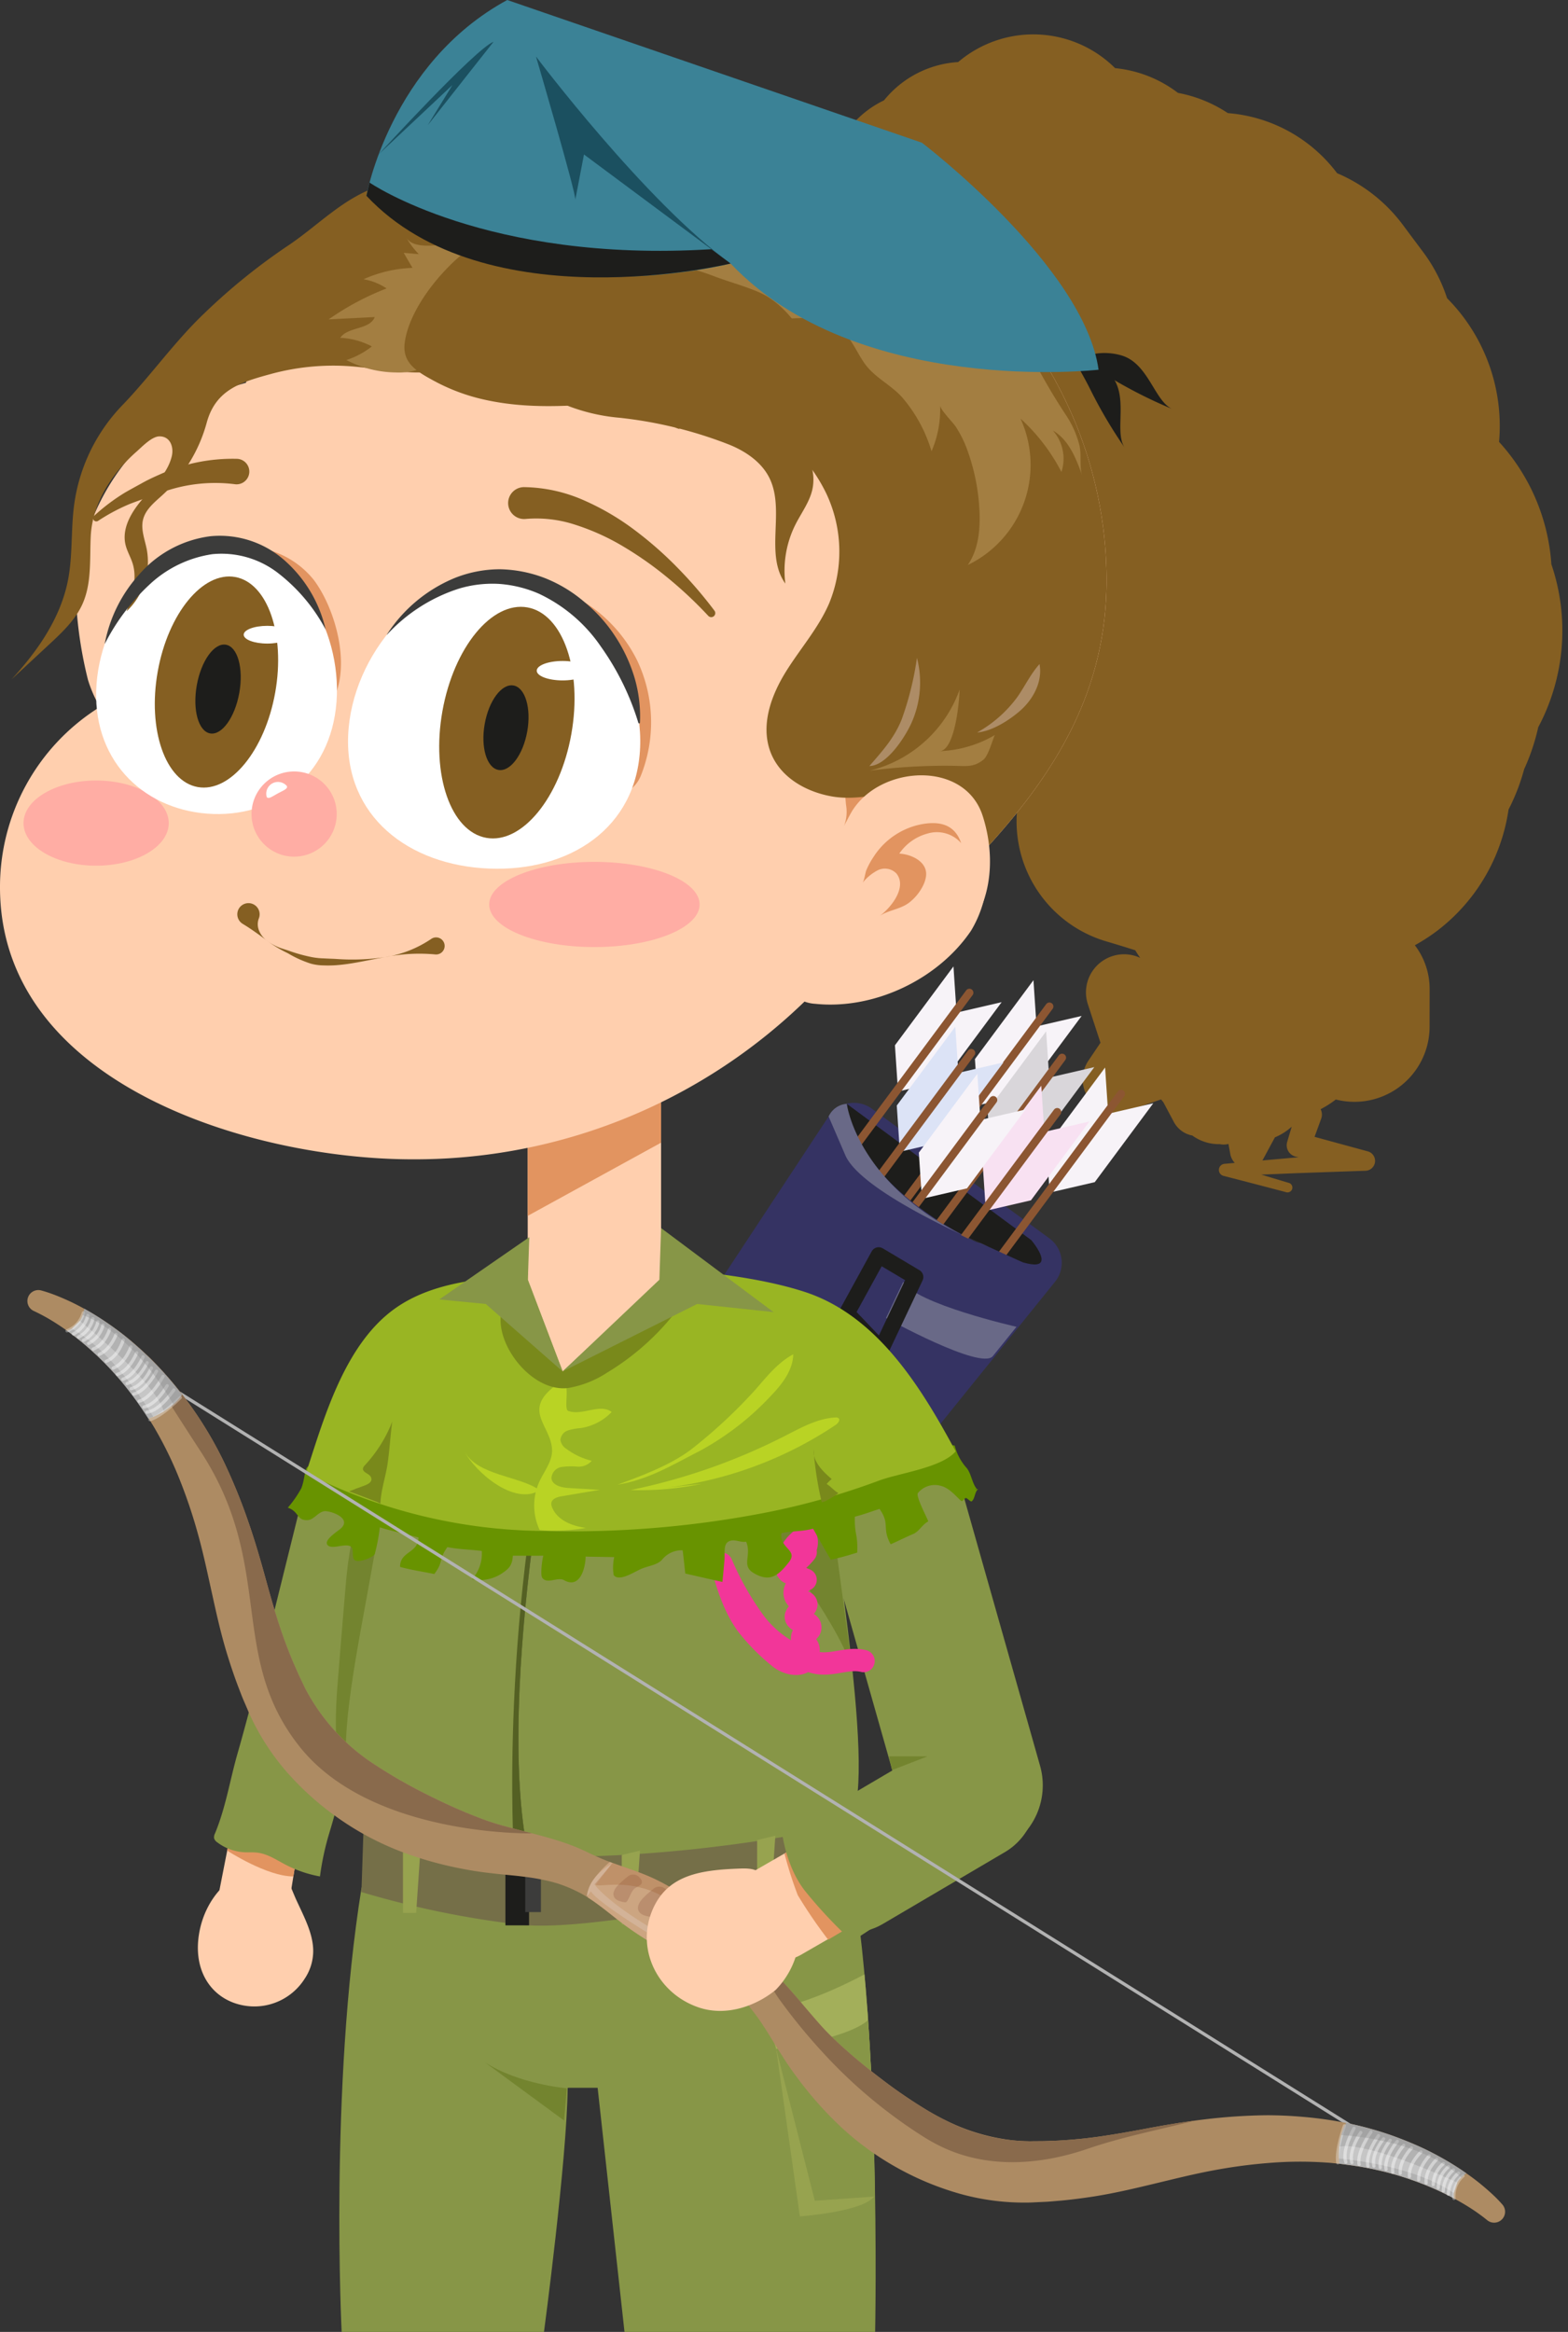 <svg xmlns="http://www.w3.org/2000/svg" xmlns:xlink="http://www.w3.org/1999/xlink" viewBox="0 0 281.033 417.939"><rect x="0" y="0" width="281.033" height="417.939" fill="#333333" stroke="none"/><defs><style>.a{fill:#879647;}.b{fill:#ffcfae;}.c{fill:#855f22;}.d{fill:#353363;}.e{fill:#1d1d1b;}.f{fill:#f7f3f8;}.ad,.ae,.ai,.al,.as,.at,.g,.l,.q,.u{fill:none;}.g{stroke:#8c5632;stroke-width:1.428px;}.ad,.ae,.al,.as,.at,.g,.l,.q,.u{stroke-linecap:round;}.ad,.ai,.as,.g{stroke-miterlimit:10;}.h{fill:#d9d6da;}.i{fill:#f8e1f2;}.j{fill:#dce3f6;}.k{fill:#696987;}.l{stroke:#1d1d1b;stroke-width:2.855px;}.ae,.al,.at,.l,.q,.u{stroke-linejoin:round;}.m{fill:#e29460;}.n{clip-path:url(#a);}.o{fill:#97a34f;}.p{fill:#a3af5a;}.ad,.q{stroke:#879647;}.q{stroke-width:25.698px;}.r{fill:#756f48;}.s{clip-path:url(#b);}.t{fill:#73842f;}.u{stroke:#f23699;stroke-width:4px;}.v{fill:#546023;}.w{fill:#689300;}.x{fill:#99b523;}.y{fill:#b9d324;}.z{fill:#79891b;}.aa{clip-path:url(#c);}.ab{fill:#ffada4;}.ac{fill:#fff;}.ad{stroke-width:22.843px;}.ae{stroke:#ffcfae;stroke-width:17.2px;}.af{fill:#3c3c3b;}.ag{fill:#a37e41;}.ah{fill:#ad8c66;}.ai{stroke:#b2b2b2;}.ai,.as,.at{stroke-width:0.582px;}.aj{fill:#ad8b63;}.ak{fill:#cca581;}.al{stroke:#ccb297;stroke-width:1.164px;}.am{fill:#d3b398;}.an{fill:#b2b2b2;}.ao{fill:#c6c6c6;}.ap{fill:#ba8e6e;}.aq{fill:#896a4c;}.ar{fill:#995523;opacity:0.25;}.as,.at{stroke:#fff;}.as{opacity:0.42;}.at{opacity:0.32;}.au{fill:#878787;opacity:0.35;}.av{fill:#3b8296;}.aw{fill:#1b5060;}</style><clipPath id="a"><path class="a" d="M88.93,369.752l10.019,4.433h8.166l4.815,43.754h44.919s1.225-58.856-5.243-87.261l-54.767,7.62Z"/></clipPath><clipPath id="b"><path class="a" d="M56.164,260.48l-9.591,38.708c-1.254,5.063-2.577,10.112-4.014,15.133-1.367,4.778-2.08,9.552-4.012,14.247a1.57,1.57,0,0,0-.178.89,1.349,1.349,0,0,0,.568.732,8.733,8.733,0,0,0,4.856,1.78c.779.04,1.567-.022,2.339.072,1.836.224,3.405,1.298,5.027,2.146a21.764,21.764,0,0,0,6.19,2.119,48.682,48.682,0,0,1,1.741-8.011c5.231-17.325,6.972-36.135,10.302-53.988.741-3.973,1.213-7.139-.362-10.732-1.611-3.677-4.184-6.269-2.046-10.572C63.42,255.51,59.578,257.771,56.164,260.48Z"/></clipPath><clipPath id="c"><path class="b" d="M176.782,152.029a28.481,28.481,0,0,1,.182,4.921,20.638,20.638,0,0,1-2.916,9.842c-5.939,8.795-17.462,14.203-27.91,13.118a6.535,6.535,0,0,1-1.944-.402h0A100.346,100.346,0,0,1,73.895,207.778C45.178,207.778,0,194.382,0,159.009A37.981,37.981,0,0,1,17.305,127.087a1.205,1.205,0,0,1,.284-.173.444.444,0,0,1,.229-.114,1.21,1.21,0,0,1-.284-.742,22.711,22.711,0,0,1-1.771-4.227,74.913,74.913,0,0,1-2.169-14.845,41.25,41.25,0,0,1,30.494-38.377c2.894-13.043,9.177-23.397,20.56-30.426,7.322-4.521,15.382-7.693,23.411-10.79,11.353-4.379,20.772-6.233,32.865-4.479A99.705,99.705,0,0,1,151.269,32.383c17.748,8.899,32.783,23.485,40.797,41.788a74.416,74.416,0,0,1,6.264,29.786C198.331,123.376,189.631,137.981,176.782,152.029Z"/></clipPath></defs><path class="c" d="M148.268,68.57l-12.527-11.766a14.524,14.524,0,0,1,13.402-24.691l2.371.588,8.062,1.991L139.41,46.531l.389-3.495-.022,5.825-1.42-5.352A15.649,15.649,0,0,1,160.688,25.603l2.218,1.156,10.047,5.238L147.262,42.832l.523-3.569A16.002,16.002,0,0,1,165.279,25.666l2.534.27,3.99.425L151.331,47.016l-2.299-8.64a17.593,17.593,0,0,1,23.731-20.777l2.432,1.009,4.934,2.045L153.549,33.259l1.009-6.491a18.522,18.522,0,0,1,32.955-8.486l1.582,2.056,5.47,7.11-.938-1.287,3.042,3.354-34.867,6.72,3.138-13.878a20.775,20.775,0,0,1,41.036,4.906l-.048,2.688-.37,22.935L163.805,40.137l4.074-8.339a20.024,20.024,0,0,1,13.937-10.833l2.837-.574,2.914-.59-12.307,5.754,6.651-6.801a22.096,22.096,0,0,1,29.928-1.537l2.19,1.838,2.557,2.144a21.691,21.691,0,0,1,7.098,21.935l-.665,2.597-2.1,8.273L185.091,25.899l7.997-5.457A24.159,24.159,0,0,1,230.836,41.531l-.131,2.733-.228,4.808L218.688,25.125l2.606,1.419a24.033,24.033,0,0,1,9.608,32.601,24.321,24.321,0,0,1-1.443,2.327l-1.69,2.372-9.297,13.062L183.705,38.652c6.069-4.476,12.187-8.876,18.29-13.3a27.154,27.154,0,0,1,36.207,40.052l-1.797,2.005L222.354,83.154l3.203-35.882,1.442,1.905L191.732,39.304l13.976-7.176a28.896,28.896,0,0,1,35.967,43.494l-1.778,2.26-5.84,7.459-33.051-47.174,15.953-6.992a28.651,28.651,0,0,1,34.425,9.059l1.784,2.397,1.894,2.533A28.664,28.664,0,0,1,255.229,79.271l-1.795,2.429-4.43,6.024L242.547,42.564l2.911,1.807a29.36,29.36,0,0,1,11.934,35.439l-1.134,2.942-1.555,4.053a24.849,24.849,0,0,1-6.957,9.93l-2.579,2.208-7.657,6.573L212.108,48.749l16.553-3.998a32.51,32.51,0,0,1,26.364,58.172l-2.879,2.009-10.231,7.175,15.438-23.998-.24,2.985-28.936-37.821,7.149.578a33.329,33.329,0,0,1,17.683,59.601l-2.907,2.227-6.26,4.794,8.099-49.036,1.894,2.29a30.729,30.729,0,0,1,6.7,24.388l-.541,3.371-.462,2.884a31.66,31.66,0,0,1-17.69,23.611l-3.071,1.434-9.843,4.603,19.109-46.074,1.05,2.237L216.623,68.363l12.123-.487,12.122-.395a36.097,36.097,0,0,1,15.314,69.288l-2.44,1.022-9.315,3.94,21.495-46.229,1.025,2.691L241.869,74.718c3.378.798,6.742,1.648,10.111,2.481a36.893,36.893,0,0,1-4.608,72.463l-1.863.202c-4.378.497-8.755.997-13.138,1.441-4.383.446-8.76.943-13.146,1.348l3.387-74.248,9.674,1.697c3.227.553,6.443,1.167,9.663,1.755l.099.018a37.638,37.638,0,0,1,18.094,8.833l3.836,3.416.023.021a37.578,37.578,0,0,1-25.892,65.631c-4.026-.097-8.05-.247-12.074-.394l-12.073-.449,11.919-72.995,10.707,3.516c3.569,1.171,7.146,2.319,10.676,3.617l3.329,1.223a36.367,36.367,0,0,1-7.716,70.181c-1.24.167-2.484.307-3.73.439-1.243.145-2.493.255-3.742.37l27.801-23.444c-.389.866-.802,1.723-1.213,2.58l-8.541-37.782c1.557,1.875,3.067,3.798,4.558,5.74l5.81,7.565A33.381,33.381,0,0,1,257.678,166.75a33.72,33.72,0,0,1-31.199,5.087q-3.768-1.298-7.509-2.74c-2.497-.944-4.972-1.999-7.458-2.997l28.212-55.656c1.623,2.292,3.264,4.565,4.86,6.887l7.678,11.173A26.634,26.634,0,0,1,228.484,170.16l-5.535-.381L238.347,118.991l4.859,6.989,6.797,9.776a24.841,24.841,0,0,1-27.379,38.02l-4.723-1.384c-1.574-.469-3.151-.893-4.728-1.324l7.734-.623q-2.965.1-5.914.269l5.418-45.542q5.01,3.699,10.106,7.131l2.556,1.7,1.283.837,1.31.951q2.63,1.904,5.276,3.75l2.513,1.745a19.708,19.708,0,0,1,5.986,25.597l-.959,1.736-1.51,2.735a17.763,17.763,0,0,1-10.887,8.53l-4.886,1.315-2.854.768a17.844,17.844,0,0,1-14.746-2.578l-2.437-1.7-2.4-1.674a18.385,18.385,0,0,1-7.62-17.99l.804-4.968.459-2.839a19.406,19.406,0,0,1,22.257-16.056,19.762,19.762,0,0,1,7.641,2.995l2.269,1.507,2.372,1.577a17.775,17.775,0,0,1,7.853,16.341l-.816,9.223-22.847-19.6,3.119-.312,2.712-.271a18.162,18.162,0,0,1,19.88,16.262,19.205,19.205,0,0,1-.013,3.744l-1.2,11.208-.567-5.262,1.048,5.758-34.41-2.094L222.93,151.329l29.601,13.729-9.761,15.467L234.89,159.196l12.205,5.587,1.628.746a12.883,12.883,0,0,1,7.511,11.714l-.006,5.022-.002,1.751a13.475,13.475,0,0,1-20.92,11.215l-8.791-5.828,19.878-12.986.261,5.598.074,1.598a12.641,12.641,0,0,1-21.757,9.331l-9.281-9.692,4.402,2.604-3.3-1.321,15.086-15.145,4.234,15.469.341,1.246a8.81,8.81,0,0,1-.065,4.837l-1.549,5.114-.356,1.175a10.434,10.434,0,0,1-19.444,1.381l-9.357-20.089,17.594-6.191c1.009,7.562,1.921,15.178,3.029,22.69l.118.801a8.061,8.061,0,0,1-14.23,6.261l-15.688-19.302,11.806-6.456,2.182,9.851.134.605a5.834,5.834,0,0,1-1.177,4.923l-4.271,5.202-6.585-9.506,15.627-3.719.477-.114a5.225,5.225,0,0,1,5.886,7.412l-3.077,6.178-.059-4.211,1.515,3.565-8.576-.385,8.432-12.906.189-.289a4.162,4.162,0,0,1,7.543,3.198L222.909,202.187l-4.63-4.022,3.422-1.009.25-.074a3.308,3.308,0,0,1,4.11,2.238,3.544,3.544,0,0,1,.117.585l.616,5.777-5.921-1.164,8.446-13.159.103-.161a2.555,2.555,0,0,1,4.534.462l2.77,7.193.056.145a2.135,2.135,0,0,1,.013,1.5l-1.967,5.389-1.542-2.77,11.759,3.208.104.028a1.769,1.769,0,0,1-.404,3.475l-12.545.44-12.54.518.228-2.164q5.546,1.724,11.112,3.382a.868.868,0,0,1-.472,1.671q-5.614-1.486-11.239-2.929a1.099,1.099,0,0,1,.171-2.159l.057-.004,12.501-1.113,12.496-1.19-.299,3.503-11.934-2.477a2.092,2.092,0,0,1-1.623-2.473q.018-.084.042-.166l.039-.131,1.631-5.5.069,1.645-3.271-6.979,4.637.301-7.42,13.763a3.154,3.154,0,0,1-5.874-.909l-.047-.255-1.054-5.713,4.476,2.749-3.335,1.267a3.475,3.475,0,0,1-4.673-3.737l.042-.286,2.391-16.29,7.732,2.909-7.278,13.59a4.749,4.749,0,0,1-8.379-.013l-.197-.372-1.819-3.42a4.542,4.542,0,0,1-.228-3.78l.169-.431,2.516-6.427,6.363,7.299L201.982,199.125a5.997,5.997,0,0,1-6.925-9.001l.341-.505,3.76-5.582-1.043,5.529-3.139-9.588a6.827,6.827,0,0,1,11.312-6.953l.495.498,17.575,17.601-14.111,7.062c-.937-3.74-1.896-7.472-2.787-11.199l-2.732-11.189a9.343,9.343,0,0,1,17.044-7.097l.55.906L233.869,188.521l-19.799,2.556.938-5.26.276,6.083L209.264,177.034A11.569,11.569,0,0,1,222.992,161.522l1.358.367,3.432.925a8.745,8.745,0,0,1,3.241,1.651l1.161.953,10.388,8.495-21.683,10.929-.959-5.521a12.864,12.864,0,0,1,18.383-13.728l1.495.742,9.451,4.683L228.337,183.984,227.714,179l9.14,12.459-12.808-4.016a14.272,14.272,0,0,1-8.733-19.474l.851-1.855,7.619-16.626a16.243,16.243,0,0,1,30.259,11.649l-.657,2.08-7.944,25.191a17.675,17.675,0,0,1-33.594.362l-.816-2.456-1.848-5.554a9.426,9.426,0,0,1-.477-2.605l-.089-2.657-.389-11.266,22.578,19.734-3.044.748a18.365,18.365,0,0,1-22.699-16.746l-.148-2.854-.49-9.246,10.225,17.918-2.458-1.173,30.357-15.899-.097,5.031-10.019-19.664,2.652,1.34-17.599-1.81,4.653-1.99-12.398,11.265.687-1.861,8.5,27.341q-2.36-1.156-4.744-2.241c-.398-.185-.786-.364-1.201-.535l-1.319-.484c-.876-.328-1.763-.634-2.648-.942q-5.309-1.853-10.713-3.437a22.424,22.424,0,0,1-2.649-42.066l8.067-3.476q2.712-1.168,5.404-2.416l7.735-.623c1.622-.2,3.244-.392,4.869-.63l4.874-.689-20.582,47.796-7.393-4.221A25.604,25.604,0,0,1,201.964,116.337l12.061-4.721,5.167-2.022-16.1,52.828c-2.447-1.398-4.848-2.845-7.267-4.272A29.957,29.957,0,0,1,211.219,102.395l12.819.098c2.679.02,5.369-.018,8.037.056q4.009.081,7.987.312l-31.532,59.459c-1.955-1.473-3.892-2.965-5.782-4.504a30.316,30.316,0,0,1-10.287-30.798l1.746-6.985c.23-.923.457-1.847.709-2.762A31.267,31.267,0,0,1,216.983,95.346l5.734-1.521c1.212-.322,2.423-.649,3.641-.941,1.215-.305,2.432-.602,3.653-.873L225.624,163.416c-3.649-.911-7.252-1.972-10.863-3.009l-10.832-3.11a37.236,37.236,0,0,1,10.739-73.02l1.181.025,12.08.162c4.027.057,8.053.11,12.079.217L214.139,150.332l-3.851-3.4,18.193,8.851c-3.221-.585-6.447-1.145-9.661-1.766l-9.651-1.824-.351-.066a37.486,37.486,0,0,1,3.738-74.182c4.388-.378,8.785-.665,13.177-1.001,4.392-.339,8.789-.623,13.186-.909l-6.471,72.665c-3.324-.996-6.653-1.974-9.968-3.005l-2.323-.722a34.912,34.912,0,0,1-22.755-22.754l-.855-2.75-.694-2.231a35.508,35.508,0,0,1,22.189-43.999l9.552-3.328,12.874,70.31-12.117-.528-12.117-.62-3.231-.165a32.913,32.913,0,0,1-29.235-21.65l-.841-2.323-1.101-3.044a33.59,33.59,0,0,1,20.161-43.013l.05-.018,10.223-3.68L191.499,90.226l.725-2.829,6.16,27.758-1.659-2.465-1.947-2.894a32.707,32.707,0,0,1,8.88-45.394c.35-.235.811-.529,1.166-.749l6.723-4.121,14.776,61.827-7.051-1.316-3.436-.641A31.874,31.874,0,0,1,190.336,82.222l.548-2.944.637-3.423a29.988,29.988,0,0,1,14.801-20.575l10.921-6.074,23.484,60.181-16.881,2.243-3.325.442a31.536,31.536,0,0,1-22.076-57.209l8.303-5.735-9.536,12.138,1.966-3.871,10.8,38.38-2.721-2.081-2.399-1.834a29.631,29.631,0,0,1-5.541-41.537c.461-.603.986-1.232,1.483-1.79l4.994-5.566-1.629,36.537-1.639-2.705,36.209,11.456-16.557,5.41-2.746.897a29.3,29.3,0,0,1-30.305-48.071l6.538-6.856,34.188,45.753L215.243,91.169l-2.579,1.021a26.801,26.801,0,0,1-32.688-10.895l-1.25-2.036-1.445-2.354a26.661,26.661,0,0,1,4.648-33.528l15.515-14.302L231.853,71.133c-6.509,3.802-13.002,7.626-19.545,11.376l-2.552,1.463a25.905,25.905,0,0,1-32.214-39.718L188.213,32.287l6.474,37.299-2.435-1.696-2.262-1.576a22.933,22.933,0,0,1-9.528-22.371l.753-4.754,37.617,23.821-8.546,4.548L207.931,68.814a23.802,23.802,0,0,1-33.473-29.358L177.451,31.462l6.434,24.532-2.299-2.42,32.118.301L206.276,59.817l-2.195,1.756a18.38,18.38,0,0,1-10.112,3.998l-2.964.232L207.778,54.396l-5.057,7.783-1.486,2.287a22.017,22.017,0,0,1-40.268-15.035l3.166-22.718,40.988,7.594L200.164,47.645l-.93,2.502a19.273,19.273,0,0,1-33.938,4.218l-2.569-3.729-.938-1.288-4.476-7.775,34.537-6.431-1.864,6.298-.729,2.463a17.597,17.597,0,0,1-21.866,11.882,18.367,18.367,0,0,1-3.985-1.739l-4.594-2.725,26.163-19.768,1.026,8.881.293,2.54a16.721,16.721,0,0,1-14.691,18.529,16.998,16.998,0,0,1-6.074-.414l-3.886-.997,20.028-13.326-1.033,3.457-.716,2.396A16.153,16.153,0,0,1,159.822,63.471a16.503,16.503,0,0,1-4.873-2.412L145.785,54.397l24.549-16.75.57,5.507.254,2.457a9.332,9.332,0,0,1-.277,3.368l-.928,3.392-.641,2.341A14.438,14.438,0,0,1,151.578,64.828a15.967,15.967,0,0,1-1.791-.619l-7.654-3.221,15.773-24.104,10.365,13.708a13.496,13.496,0,0,1-20.004,17.978Z"/><path class="d" d="M116.977,310.888,93.157,293.492a5.434,5.434,0,0,1-1.332-7.379l56.69-86.012a5.434,5.434,0,0,1,7.742-1.398l31.808,23.229a5.434,5.434,0,0,1,1.025,7.8l-64.677,80.179A5.434,5.434,0,0,1,116.977,310.888Z"/><path class="e" d="M151.773,197.833s.274,12.577,21.061,23.658,12.006.772,12.006.772Z"/><polygon class="f" points="188.101 213.323 187.577 205.464 198.066 191.328 198.59 199.186 188.101 213.323"/><polygon class="f" points="188.54 213.649 196.213 211.871 206.702 197.735 199.029 199.512 188.54 213.649"/><line class="g" x1="200.925" y1="196.038" x2="172.083" y2="234.912"/><polygon class="f" points="160.924 195.201 160.4 187.343 170.889 173.206 171.412 181.065 160.924 195.201"/><polygon class="f" points="161.363 195.527 169.036 193.75 179.525 179.613 171.852 181.391 161.363 195.527"/><line class="g" x1="173.748" y1="177.917" x2="144.906" y2="216.791"/><polygon class="f" points="175.262 197.67 174.738 189.811 185.227 175.674 185.751 183.533 175.262 197.67"/><polygon class="f" points="175.701 197.996 183.374 196.218 193.863 182.082 186.19 183.859 175.701 197.996"/><line class="g" x1="188.086" y1="180.385" x2="159.244" y2="219.259"/><polygon class="h" points="177.533 206.844 177.009 198.985 187.498 184.848 188.022 192.707 177.533 206.844"/><polygon class="h" points="177.972 207.17 185.645 205.392 196.134 191.256 188.461 193.033 177.972 207.17"/><line class="g" x1="190.357" y1="189.559" x2="161.515" y2="228.433"/><polygon class="i" points="176.663 216.581 176.139 208.722 186.628 194.585 187.152 202.444 176.663 216.581"/><polygon class="i" points="177.102 216.907 184.775 215.129 195.264 200.993 187.591 202.77 177.102 216.907"/><line class="g" x1="189.487" y1="199.296" x2="160.645" y2="238.17"/><polygon class="j" points="161.253 205.998 160.729 198.14 171.218 184.003 171.742 191.862 161.253 205.998"/><polygon class="j" points="161.692 206.324 169.365 204.547 179.854 190.41 172.181 192.188 161.692 206.324"/><line class="g" x1="174.077" y1="188.714" x2="145.235" y2="227.588"/><polygon class="f" points="165.206 214.435 164.683 206.576 175.171 192.439 175.695 200.298 165.206 214.435"/><polygon class="f" points="165.645 214.761 173.318 212.983 183.807 198.847 176.134 200.624 165.645 214.761"/><line class="g" x1="178.031" y1="197.15" x2="149.188" y2="236.024"/><path class="d" d="M152.234,199.822s-.129,6.052,9.458,14.123S175.804,222.832,175.804,222.832l7.43,3.379-20.359,26.286-29.777-15.036,12.138-25.233Z"/><path class="k" d="M151.773,197.833s1.961,16.227,25.461,25.615c0,0-22.728-9.446-25.724-16.396l-2.996-6.95A3.882,3.882,0,0,1,151.773,197.833Z"/><path class="k" d="M182.185,237.794s-18.108-4.1-20.293-8.069l-3.09,6.497s17.05,9.424,19.143,6.829Z"/><polygon class="l" points="164.063 228.875 157.927 241.847 151.773 235.376 157.486 224.96 164.063 228.875"/><path class="b" d="M56.13,349.336c-.11-2.904-1.58-5.704-2.956-8.672-1.301-2.806-1.641-5.194-5.029-5.613-5.77-.713-11.362,4.512-12.489,11.672s2.866,12.09,8.636,12.803a10.669,10.669,0,0,0,10.31-4.881A8.928,8.928,0,0,0,56.13,349.336Z"/><polygon class="b" points="42.59 322.151 39.316 338.842 51.762 341.382 55.212 319.974 42.59 322.151"/><path class="m" d="M40.722,331.677s7.087,4.629,11.858,4.629l.746-4.629-11.987-3.147Z"/><path class="a" d="M64.804,338.298c-5.782,36.01-3.569,79.641-3.569,79.641h36.263s4.108-30.754,4.247-43.754l13.413-8.373.538-27.513Z"/><path class="a" d="M88.93,369.752l10.019,4.433h8.166l4.815,43.754h44.919s1.225-58.856-5.243-87.261l-54.767,7.62Z"/><g class="n"><path class="o" d="M139.112,367.206l4.246,30.026s11.231-.802,13.301-3.552c0,0-.586-30.11-.451-32.302Z"/><polygon class="a" points="139.112 367.206 146.037 394.428 156.659 393.681 160.435 362.716 155.442 359.988 139.112 367.206"/><path class="p" d="M155.866,353.352s-11.28,6.387-18.796,6.84l2.043,7.015s14.547-2.1,17.096-5.827Z"/></g><line class="q" x1="157.653" y1="262.147" x2="174.048" y2="319.974"/><path class="r" d="M65.152,327.8s34.307,7.535,87.192-1.675l-1.652,10.182s-42.47,10.25-57.44,8.649a165.852,165.852,0,0,1-28.473-5.857Z"/><path class="a" d="M56.164,260.48l-9.591,38.708c-1.254,5.063-2.577,10.112-4.014,15.133-1.367,4.778-2.08,9.552-4.012,14.247a1.57,1.57,0,0,0-.178.89,1.349,1.349,0,0,0,.568.732,8.733,8.733,0,0,0,4.856,1.78c.779.04,1.567-.022,2.339.072,1.836.224,3.405,1.298,5.027,2.146a21.764,21.764,0,0,0,6.19,2.119,48.682,48.682,0,0,1,1.741-8.011c5.231-17.325,6.972-36.135,10.302-53.988.741-3.973,1.213-7.139-.362-10.732-1.611-3.677-4.184-6.269-2.046-10.572C63.42,255.51,59.578,257.771,56.164,260.48Z"/><g class="s"><path class="t" d="M73.159,259.557c9.994,25.056,8.658,35.719-5.473,63.335-1.073,2.097.975,4.686.077,6.861-8.147-5.05-7.942-19.123-7.29-27.504.395-5.079.818-10.157,1.241-15.235.382-4.586.713-9.324,2.146-13.764.786-2.437,2.063-7.01,3.487-9.042C67.656,263.765,73.115,259.854,73.159,259.557Z"/></g><path class="a" d="M100.84,243.641l13.111-14.287h-21.068c-9.556,0-21.813,4.776-21.962,14.287-.555,35.606-13.933,66.89-6.971,82.203,1.904,4.18,15.147,6.239,30.778,6.815C88.32,302.941,100.84,243.641,100.84,243.641Z"/><path class="a" d="M151.535,326.78c6.357-2.453-1.674-49.402-5.095-73.776-1.931-13.754-10.484-23.65-24.507-23.65h-7.983l-13.111,14.287s-12.52,59.3-6.112,89.018C119.365,333.569,147.497,328.338,151.535,326.78Z"/><path class="t" d="M152.754,299.054l-4.458-33.123-10.963,8.504S149.708,289.769,152.754,299.054Z"/><path class="u" d="M143.847,278.208a2.48,2.48,0,0,0,.525-2.809,6.844,6.844,0,0,0-2.558,2.592l2.59.204a9.464,9.464,0,0,1-2.605,2.315c-.385.231-.853.605-.683,1.02a.916.916,0,0,0,.535.418l2.737,1.181a4.414,4.414,0,0,0-1.757,1.565,1.521,1.521,0,0,0,.51,2.064c.548.242,1.473.281,1.381.872a.855.855,0,0,1-.337.469l-1.091.949a1.167,1.167,0,0,0-.441.595c-.113.558.571.924,1.132,1.021s1.258.227,1.413.775c.297,1.053-1.296,1.18-1.415,1.922-.218,1.36,1.096,1.128,1.143,2.332.128,3.317-3.5,2.912-5.373,1.276a35.875,35.875,0,0,1-5.716-5.819c-2.311-3.208-3.493-7.076-4.525-10.893a52.94,52.94,0,0,0,6.106,10.695,19.872,19.872,0,0,0,10.566,6.981c3.039.779,5.85-.958,8.792-.23"/><path class="v" d="M92.119,332.527c.877.043,1.729.1,2.626.131-6.404-29.697,6.092-88.927,6.109-89.013C89.27,288.747,92.106,332.341,92.119,332.527Z"/><path class="w" d="M166.356,272.688c.142-.073-2.26-4.405-1.849-5.089a3.911,3.911,0,0,1,4.193-1.278c1.68.458,2.978,2.279,3.627,2.704.185.121.559-.538.783-.54.27-.003.837.75,1.054.583.583-.447.538-1.714,1.121-2.161.092-.071-.458.1-.441-.014.021-.135.509.269.413.175-1.016-.995-1.099-2.824-1.979-3.941a9.548,9.548,0,0,1-2.174-4.067,16.12,16.12,0,0,0-6.82,1.047c-1.21.416-1.828,2.59-3.044,2.989-1.214.398-3.079-1.007-4.272-.54-1.313.514-2.561,1.051-3.898,1.492-1.339.441-2.105,2.765-3.46,3.148-1.356.384-2.8.552-4.165.895-1.529.384-3.209.234-4.758.57-1.542.334-2.982,1.297-4.54,1.586-1.552.288-3.344-.744-4.908-.497-1.561.247-3.113.514-4.682.723-1.567.209-3.033,1.285-4.604,1.46-1.567.176-3.112.769-4.684.912-1.573.143-3.288-1.467-4.861-1.36-1.578.107-3.113.765-4.686.832-1.582.067-3.144.952-4.716.976-1.585.024-3.158-1.82-4.727-1.843-1.527-.026-3.048.935-4.543.843-1.52-.093-2.946-.878-4.439-1.045-1.508-.169-3.22,1.167-4.708.918-1.49-.25-2.83-1.369-4.307-1.705-1.467-.334-2.638-1.703-4.099-2.128-1.569-.457-3.241-.491-4.794-.992-1.554-.502-3.256-.54-4.802-1.064-1.547-.524-3.358-.266-4.904-.79-.665-.225-1.681-1.651-2.982-2.148-1.361-.52-2.818-.868-3.495-.507-.649.346-.544,2.315-1.219,3.935a19.76,19.76,0,0,1-2.407,3.452c2.071.678,1.56,2.381,3.635,2.217,1.151-.091,1.958-1.738,3.271-1.59,1.654.186,4.631,1.566,2.366,3.29-.776.59-2.715,1.908-2.198,2.697.687,1.05,3.229-.362,4.253.366.585.416.084,1.935.635,2.395.666.555,3.041-.333,3.613-1.022a33.878,33.878,0,0,0,.925-4.839c1.936.638,4.974,1.262,6.93,1.831-.038,2.827-3.33,2.436-3.306,5.263,2.086.58,3.973.824,6.133,1.279,1.706-2.229.723-2.542,2.351-4.83,1.924.414,4.211.428,6.166.698a6.959,6.959,0,0,1-1.753,5.081,7.22,7.22,0,0,0,5.166-.939c1.462-.955,2.038-1.512,2.151-3.296.498.001,5.456.027,5.469-.011-.215.614-.566,3.431-.215,3.947.859,1.263,2.78-.197,3.924.452,2.912,1.652,3.854-2.331,3.864-4.234-0.0.024,4.643.08,5.122.102a8.727,8.727,0,0,0-.093,3.227c.959,1.172,3.366-.382,4.719-1.022,1.397-.661,2.906-.692,3.913-1.693a4.495,4.495,0,0,1,3.726-1.737c.092.505.465,4.171.488,4.168.004-0,6.594,1.507,6.636,1.502.032-.004.329-3.446.351-3.636.171-1.468-.256-3.092.789-3.621,1.048-.531,1.959.23,3.127.05,1.046,2.554-.983,4.276,1.407,5.657,2.792,1.613,4.289.532,6.266-2.015,1.694-2.182-1.739-2.434-1.362-5.17,2.022-.447,3.676-.266,5.68-.805,1.674,2.92,1.48,2.667,3.185,5.569,2.111-.502,2.611-.643,4.721-1.284.152-3.357-.494-3.072-.426-6.431,1.93-.527,2.522-.782,4.425-1.404,1.952,2.73.378,3.398,1.998,6.338,1.062-.441,2.975-1.406,4.037-1.836C164.708,274.507,165.314,273.22,166.356,272.688Z"/><path class="x" d="M55.072,263.921a1.084,1.084,0,0,0,.556.472,95.701,95.701,0,0,0,41.738,9.995,182.738,182.738,0,0,0,40.197-3.353,129.999,129.999,0,0,0,19.961-5.666c3.62-1.365,11.224-2.279,13.762-5.248-6.139-11.388-13.987-24.294-27.012-28.568-10.692-3.508-28.846-5.047-40.18-3.716-10.511,1.235-24.029.119-33.243,6.639-8.863,6.272-12.589,19.017-15.717,28.669A1.241,1.241,0,0,0,55.072,263.921Z"/><path class="y" d="M98.946,259.857c.074,2.003-1.363,3.748-2.227,5.59a10.322,10.322,0,0,0,.01,8.774,33.152,33.152,0,0,0,8.309-.378c-2.478-.32-5.127-1.367-6.071-3.649a1.514,1.514,0,0,1-.141-.859c.148-.754,1.078-1.038,1.839-1.166l6.838-1.152-5.582-.331c-1.315-.078-2.99-.485-3.084-1.792a2.151,2.151,0,0,1,1.79-1.969,12.537,12.537,0,0,1,2.859-.068,3.113,3.113,0,0,0,2.577-1.05,12.387,12.387,0,0,1-4.503-2.103,2.308,2.308,0,0,1-1.116-1.612,1.962,1.962,0,0,1,1.334-1.716,9.367,9.367,0,0,1,2.26-.42,9.723,9.723,0,0,0,5.591-2.888c-2.068-1.613-5.323.741-7.789-.197-1.176-.447,1.577-8.404-3.469-3.544C94.299,253.249,98.798,255.818,98.946,259.857Z"/><path class="z" d="M101.848,248.763a18.324,18.324,0,0,0,6.963-2.752,45.2,45.2,0,0,0,11.803-10.275c.924-1.143,1.691-3.058.464-3.79a2.604,2.604,0,0,0-1.066-.272L103.526,229.886c-5.064-.549-14.306-.052-13.79,7.278C90.126,242.715,96.065,249.505,101.848,248.763Z"/><polygon class="b" points="118.487 229.397 100.842 245.799 94.582 229.397 94.582 191.396 118.487 191.396 118.487 229.397"/><polygon class="m" points="94.582 217.914 118.487 204.792 118.487 196.813 94.582 199.598 94.582 217.914"/><path class="b" d="M176.782,152.029a28.481,28.481,0,0,1,.182,4.921,20.638,20.638,0,0,1-2.916,9.842c-5.939,8.795-17.462,14.203-27.91,13.118a6.535,6.535,0,0,1-1.944-.402h0A100.346,100.346,0,0,1,73.895,207.778C45.178,207.778,0,194.382,0,159.009A37.981,37.981,0,0,1,17.305,127.087a1.205,1.205,0,0,1,.284-.173.444.444,0,0,1,.229-.114,1.21,1.21,0,0,1-.284-.742,22.711,22.711,0,0,1-1.771-4.227,74.913,74.913,0,0,1-2.169-14.845,41.25,41.25,0,0,1,30.494-38.377c2.894-13.043,9.177-23.397,20.56-30.426,7.322-4.521,15.382-7.693,23.411-10.79,11.353-4.379,20.772-6.233,32.865-4.479A99.705,99.705,0,0,1,151.269,32.383c17.748,8.899,32.783,23.485,40.797,41.788a74.416,74.416,0,0,1,6.264,29.786C198.331,123.376,189.631,137.981,176.782,152.029Z"/><g class="aa"><path class="m" d="M176.782,152.029c.42-.488-.134-2.464-.295-3.014a8.709,8.709,0,0,0-1.312-2.658c-5.101-7.031-19.925-6.502-23.892,1.678a7.218,7.218,0,0,0,.344-3.815l-.271-2.99c3.966-1.123,8.444-1.066,12.522-1.412,8.588-.729,18.163,6.106,18.163,6.106Z"/><path class="c" d="M182.139,148.561a53.624,53.624,0,0,0,11.056-14.078c14.51-27.742,8.439-67.144-10.27-91.443a80.165,80.165,0,0,0-56.781-30.619A95.151,95.151,0,0,0,94.973,15.626C84.453,18.392,74.23,22.663,65.471,29.111,60.334,32.893,52.17,39.538,49.705,45.592A10.412,10.412,0,0,0,50.749,55.669c1.816,2.378,4.706,3.659,7.54,4.618,12.182,4.12,25.329,3.996,38.044,5.916,7.074,1.068,13.916,3.463,20.946,4.544,5.802.893,11.389,1.37,16.869,3.964a29.057,29.057,0,0,1,14.009,13.864,24.427,24.427,0,0,1,.464,19.532c-1.908,4.45-5.196,8.142-7.751,12.255s-4.41,9.124-3.001,13.756c1.516,4.985,6.415,7.793,11.291,8.632,6.308,1.085,12.51-2.16,18.731-.452a13.112,13.112,0,0,1,9.288,10.59C178.878,151.503,180.541,150.065,182.139,148.561Z"/></g><polygon class="o" points="138.965 329.004 135.701 329.785 135.701 342.246 138.064 342.246 138.965 329.004"/><path class="b" d="M176.121,146.208c2.9,8.972,1.311,20.018-7.985,24.554a29.496,29.496,0,0,1-4.314,1.605,5.402,5.402,0,0,1-2.805.328c-1.643-.395-2.401-2.046-3.967-2.596a11.36,11.36,0,0,1-3.571-1.679,11.204,11.204,0,0,1-3.72-6.792,23.643,23.643,0,0,1,2.991-16.315C157.874,137.131,172.901,136.247,176.121,146.208Z"/><path class="m" d="M165.621,158.331a5.506,5.506,0,0,0,.334-1.176c.429-2.643-2.505-4.034-4.774-4.171a8.918,8.918,0,0,1,5.063-3.592,5.793,5.793,0,0,1,6.025,1.718c-1.094-3.214-3.612-3.956-6.817-3.437a13.17,13.17,0,0,0-8.898,5.922,13.841,13.841,0,0,0-1.272,2.346c-.241.572-.359,1.929-.739,2.353a8.47,8.47,0,0,1,2.766-2.315,2.893,2.893,0,0,1,3.341.555c2.028,2.483-1.017,6.229-3.05,7.679,1.607-1.146,3.883-1.2,5.544-2.597A8.786,8.786,0,0,0,165.621,158.331Z"/><path class="c" d="M42.086,86.782a27.926,27.926,0,0,0-12.454,1.246c-1.046.316-2.02.708-3.094,1.093-1.061.385-2.13.756-3.149,1.149a33.811,33.811,0,0,0-5.818,3.092.579.579,0,0,1-.68-.934A35.487,35.487,0,0,1,22.422,88.271c1.007-.583,1.997-1.113,2.983-1.659.97-.548,2.056-1.062,3.119-1.527a31.778,31.778,0,0,1,13.979-2.852l.012 0a2.287,2.287,0,0,1-.184,4.57A2.376,2.376,0,0,1,42.086,86.782Z"/><path class="c" d="M93.965,87.304a27.466,27.466,0,0,1,10.737,2.387,45.253,45.253,0,0,1,9.039,5.305,66.301,66.301,0,0,1,7.699,6.763,76.305,76.305,0,0,1,6.615,7.694.723.723,0,0,1-.145,1.012.731.731,0,0,1-.966-.089,74.261,74.261,0,0,0-7.201-6.766,63.305,63.305,0,0,0-7.987-5.638,41.193,41.193,0,0,0-8.668-3.927,22.312,22.312,0,0,0-8.847-1.038,2.86,2.86,0,1,1-.613-5.688,2.889,2.889,0,0,1,.31-.017Z"/><ellipse class="ab" cx="106.535" cy="162.104" rx="18.858" ry="7.635"/><ellipse class="ab" cx="17.229" cy="147.521" rx="13.015" ry="7.635"/><path class="m" d="M56.22,103.91a15.902,15.902,0,0,0-13.312-5.902,21.412,21.412,0,0,0-13.51,6.109,16.836,16.836,0,0,0-3.827,5.134c-2.196,4.836-.984,10.807,2.317,14.967C34.3,132.299,47.425,134.452,56.234,129.124,64.315,124.236,60.951,110.171,56.22,103.91Z"/><path class="ac" d="M60.311,125.815c1.014-13.305-7.605-27.264-19.48-28.169S18.321,109.233,17.307,122.538s7.977,22.384,19.852,23.289S59.298,139.12,60.311,125.815Z"/><ellipse class="c" cx="38.798" cy="122.236" rx="19.12" ry="10.695" transform="translate(-88.35 138.984) rotate(-79.894)"/><ellipse class="ac" cx="47.909" cy="113.754" rx="4.231" ry="1.589"/><ellipse class="e" cx="39.08" cy="123.498" rx="8.074" ry="3.871" transform="translate(-89.36 140.302) rotate(-79.894)"/><path class="m" d="M114.226,118.423a25.879,25.879,0,0,0-18.822-14.075,16.877,16.877,0,0,0-11.16,1.603c-6.566,3.815-8.214,13.244-5.037,20.141s9.977,11.484,17.051,14.245c5.15,2.01,15.93,5.266,18.607-1.331A25.856,25.856,0,0,0,114.226,118.423Z"/><path class="ac" d="M114.728,133.976c.6-14.45-10.487-30.035-24.937-30.635s-26.791,14.012-27.391,28.462S73.168,155.069,87.618,155.669,114.128,148.426,114.728,133.976Z"/><ellipse class="c" cx="90.846" cy="129.512" rx="20.977" ry="11.734" transform="translate(-52.596 196.224) rotate(-79.894)"/><ellipse class="ac" cx="100.842" cy="120.206" rx="4.642" ry="1.743"/><ellipse class="e" cx="90.684" cy="130.422" rx="7.687" ry="3.871" transform="translate(-53.626 196.815) rotate(-79.894)"/><circle class="ab" cx="52.716" cy="145.899" r="7.635"/><polygon class="a" points="100.842 245.799 118.181 229.354 118.487 220.102 138.635 235.159 124.941 233.708 100.842 245.799"/><polygon class="a" points="100.842 245.799 94.61 229.354 94.862 221.734 78.736 232.892 87.071 233.708 100.842 245.799"/><path class="y" d="M135.487,248.958c2.006-2.316,3.982-4.792,6.687-6.227-.057,2.871-2.023,5.392-4.06,7.491a49.721,49.721,0,0,1-12.817,9.885c-4.87,2.481-9.059,5.086-14.599,5.983,4.679-1.735,10.113-3.722,13.974-6.946A91.308,91.308,0,0,0,135.487,248.958Z"/><path class="y" d="M118.423,266.744a69.549,69.549,0,0,0,31.335-11.349c.437-.292.906-.912.513-1.235a.805.805,0,0,0-.561-.112c-3.172.175-6.095,1.803-8.953,3.266a108.762,108.762,0,0,1-27.721,9.736,53.402,53.402,0,0,0,12.754-1.116"/><path class="y" d="M83.202,260.035c1.884,3.735,8.958,9.887,13.524,7.066C93.252,264.505,85.46,264.511,83.202,260.035Z"/><path class="z" d="M70.303,254.795a24.721,24.721,0,0,1-4.878,7.785,1.206,1.206,0,0,0-.364.584c-.122.761,1.153.91,1.442,1.611.399.971-.922,1.381-1.563,1.619-.386.143-.736.285-1.133.405a11.382,11.382,0,0,1-1.236.484l4.599,1.744a4.815,4.815,0,0,1,1.002.471c.113-2.5.972-4.862,1.32-7.335C69.834,259.713,69.973,257.246,70.303,254.795Z"/><path class="z" d="M145.808,259.793c-.137,2.169,1.627,3.885,3.255,5.291a7.971,7.971,0,0,0-.899.878c.762.473,1.303,1.185,2.092,1.634-.268.327-2.921,1.923-2.993,1.589A62.108,62.108,0,0,1,145.808,259.793Z"/><line class="ad" x1="174.306" y1="322.106" x2="152.473" y2="334.955"/><line class="ae" x1="154.352" y1="334.187" x2="139.376" y2="342.833"/><path class="t" d="M101.605,374.278s-8.632-.722-14.748-4.694l14.237,10.461Z"/><polygon class="o" points="75.414 330.678 72.224 329.591 72.224 342.833 74.587 342.833 75.414 330.678"/><polygon class="o" points="114.704 331.677 111.44 332.458 111.44 344.919 113.803 344.919 114.704 331.677"/><rect class="e" x="90.586" y="332.467" width="4.236" height="12.604"/><rect class="af" x="94.139" y="334.326" width="2.813" height="8.369"/><path class="m" d="M140.61,332.236a69.71,69.71,0,0,0,2.374,7.423,86.431,86.431,0,0,0,5.445,7.982l4.325-2.571-11.364-13.394Z"/><path class="a" d="M154.218,321.247l-14.155,6.357s.513,6.531,4.183,11.248a81.866,81.866,0,0,0,8.509,9.071l8.07-5.305,9.995-11.518Z"/><polygon class="t" points="159.874 317.25 166.236 314.783 159.327 314.783 159.874 317.25"/><path class="ag" d="M118.924,45.556c-.053.461,4.02,2.774,4.398,3.03a69.02,69.02,0,0,1,8.092,6.442c5.376,4.899,13.645-.626,19.245,3.966,1.899,1.557,2.813,3.981,4.203,6.005,1.816,2.644,4.736,3.891,6.805,6.185a26.242,26.242,0,0,1,5.29,9.697,18.761,18.761,0,0,0,1.536-8.217c.031.769,2.32,3.058,2.813,3.818a20.213,20.213,0,0,1,2.12,4.322,37.005,37.005,0,0,1,2.135,11.009c.127,3.282-.243,6.745-2.106,9.451a19.928,19.928,0,0,0,9.447-26.242,33.998,33.998,0,0,1,7.338,9.563,7.641,7.641,0,0,0-1.524-7.418c2.838,1.641,4.143,4.977,5.248,8.063-.542-1.514-.081-3.819-.518-5.499a17.488,17.488,0,0,0-2.416-5.372,105.303,105.303,0,0,1-6.506-11.298l-6.553-12.848L119.984,36.416Z"/><path class="c" d="M62.235,65.607A42.588,42.588,0,0,0,48.695,66.988c-5.494,1.497-10.033,2.813-11.651,8.788A27.208,27.208,0,0,1,29.163,88.688c-1.421,1.295-3.07,2.577-3.526,4.445-.429,1.759.322,3.56.669,5.338a12.224,12.224,0,0,1-3.62,11.093c.971-2.755,1.952-5.742,1.1-8.536-.354-1.163-1.013-2.223-1.292-3.406-.706-2.992,1.129-5.973,3.149-8.29s4.404-4.553,5.14-7.537c.402-1.628-.235-3.597-2.202-3.588-1.372.006-3.145,1.888-4.092,2.721-4.403,3.873-7.935,9.253-8.226,15.203-.199,4.082.196,8.352-1.464,12.086-1.283,2.887-3.658,5.12-5.973,7.27L2.038,121.792c4.686-5.079,8.807-10.995,10.141-17.776.858-4.364.522-8.875,1.076-13.288a31.86,31.86,0,0,1,8.911-18.345c5.042-5.296,9.264-11.323,14.589-16.359a109.42,109.42,0,0,1,14.727-11.906c5.754-3.819,10.335-9.041,17.24-10.985a8.358,8.358,0,0,1,3.213-.376c3.337.39,5.907,3.122,8.015,6.252,1.706,2.533,3.108,5.327,4.37,7.354,3.124,5.017,4.752,14.782-1.088,18.443C77.447,68.431,68.498,65.953,62.235,65.607Z"/><path class="c" d="M121.854,76.93l-.095-.032c-5.168-1.744-8.501-4.984-12.899-7.773-4.887-3.1-8.273-4.642-11.01-10.159-.888-1.791-3.992-7.271-2.191-9.059a4.891,4.891,0,0,1,2.353-1.063q2.205-.544,4.427-1.02c9.185-1.967,16.926-1.584,25.609,1.706,2.711,1.027,5.535,1.758,8.183,2.937,3.972,1.769,8.907,7.268,8.426,11.976-.491,4.8-4.937,6.936-2.415,12.479,1.563,3.435,3.981,6.034,3.478,10.109-.314,2.543-1.984,4.674-3.142,6.96a18.384,18.384,0,0,0-1.819,10.603c-3.762-5.256-.001-13.055-2.826-18.868-1.385-2.849-4.182-4.775-7.11-5.985a76.093,76.093,0,0,0-19.784-4.868,33.731,33.731,0,0,1-8.875-1.988,11.37,11.37,0,0,1-6.419-6.126c-1.159-3.112-.529-5.989.094-9.251"/><path class="ag" d="M168.338,134.63a21.049,21.049,0,0,0,9.995-2.909c-.22.121-1.116,3.68-2.075,4.436-1.749,1.378-2.982,1.139-5.101,1.103a103.626,103.626,0,0,0-15.288.867,22.959,22.959,0,0,0,16.124-14.52C171.958,125.33,171.221,134.614,168.338,134.63Z"/><path class="ah" d="M161.599,128.964a55.116,55.116,0,0,0,2.747-11.069,17.739,17.739,0,0,1-1.017,11.748c-1.19,2.606-4.454,7.601-7.507,7.651C158.099,134.658,160.252,132.32,161.599,128.964Z"/><line class="ai" x1="242.72" y1="381.387" x2="29.521" y2="248.022"/><path class="aj" d="M71.432,331.677a51.416,51.416,0,0,1-10.501-5.614,52.2,52.2,0,0,1-9.17-8.071,42.717,42.717,0,0,1-6.867-10.413c-.24-.494-.398-.901-.595-1.354l-.572-1.325c-.389-.882-.714-1.8-1.068-2.694-.682-1.807-1.299-3.641-1.871-5.482-1.144-3.681-1.969-7.39-2.75-10.948-.792-3.564-1.505-6.99-2.428-10.355a92.12,92.12,0,0,0-3.255-9.856,67.692,67.692,0,0,0-4.444-9.261c-.422-.752-.89-1.464-1.335-2.202-.479-.705-.938-1.431-1.433-2.132-.965-1.421-2.02-2.774-3.104-4.104a56.292,56.292,0,0,0-7.303-7.28,50.935,50.935,0,0,0-4.164-3.079c-.721-.472-1.446-.925-2.19-1.35-.377-.209-.75-.414-1.124-.607-.361-.191-.778-.391-1.069-.531l-.155-.07a1.963,1.963,0,0,1,1.36-3.667c.573.159.997.294,1.478.458.463.159.912.33,1.363.509q1.341.54,2.64,1.157a48.501,48.501,0,0,1,5.011,2.812A55.534,55.534,0,0,1,22.56,239.562c.094.08.192.154.286.234-.003.005.002.008.007.011,1.388,1.129,2.721,2.334,4.017,3.577a67.828,67.828,0,0,1,13.304,18.717,101.517,101.517,0,0,1,4.307,10.576c1.247,3.582,2.289,7.206,3.242,10.699.965,3.494,1.927,6.842,3.073,10.058.581,1.606,1.196,3.192,1.865,4.757.352.776.677,1.563,1.045,2.336l.549,1.153c.184.376.367.806.546,1.124A36.261,36.261,0,0,0,67.471,316.464a89.534,89.534,0,0,0,8.559,4.921c2.983,1.509,6.069,2.952,9.274,4.195.825.317,1.553.601,2.349.865.785.271,1.608.525,2.446.754,1.682.461,3.449.929,5.278,1.386a.018.018,0,0,1,.013.001c1.829.478,3.715.986,5.626,1.631.949.326,1.903.689,2.853,1.091.463.214.974.43,1.39.643.419.207.848.4,1.269.595.901.426,1.832.803,2.768,1.162,2.59.975,5.279,1.778,7.791,2.944a39.587,39.587,0,0,1,4.866,2.714,39.543,39.543,0,0,1,4.569,3.188c2.122,1.733,4.001,3.767,5.984,5.645.302.285.603.562.911.838.464.421.933.824,1.416,1.216.01.006.022.02.031.026.354.29.703.577,1.063.858.368.278.791.645,1.186.969.577.505,1.144,1.025,1.689,1.558.183.169.364.351.54.53,1.411,1.432,2.698,2.91,3.928,4.345,1.213,1.452,2.406,2.837,3.557,4.148.578.657,1.166,1.286,1.754,1.873.586.6,1.155,1.128,1.806,1.734,2.519,2.338,5.167,4.482,7.83,6.504a89.478,89.478,0,0,0,8.165,5.54c.342.2.688.403,1.051.603q.379.217.768.419c.107.06.222.118.341.179.341.179.685.353,1.028.519a35.93,35.93,0,0,0,11.771,3.519c.957.104,1.914.167,2.872.183.364.022.832-.002,1.245-.004l1.282-.008c.856-.007,1.7-.062,2.553-.085,1.705-.08,3.4-.221,5.098-.401,1.079-.122,2.162-.261,3.257-.421a.018.018,0,0,0,.011-.007c2.326-.337,4.69-.76,7.121-1.21,3.018-.577,6.156-1.127,9.34-1.552.565-.079,1.131-.151,1.694-.217a100.787,100.787,0,0,1,11.4-.751c2.072.012,4.158.102,6.228.284a68.556,68.556,0,0,1,7.839,1.1,59.933,59.933,0,0,1,8.584,2.39c1.804.661,3.581,1.388,5.318,2.2a55.755,55.755,0,0,1,5.054,2.743c.768.474,1.537.968,2.277,1.486.099.062.189.126.285.192q1.1.761,2.154,1.595,1.126.9,2.201,1.871c.359.327.709.656,1.055,1.003.353.358.664.683,1.053,1.126a1.962,1.962,0,0,1-2.702,2.827l-.131-.109c-.248-.196-.61-.485-.94-.726-.337-.252-.69-.5-1.037-.745-.707-.483-1.437-.94-2.177-1.382-.552-.325-1.116-.643-1.683-.943-.947-.517-1.92-1.002-2.902-1.452a56.291,56.291,0,0,0-9.742-3.382c-1.675-.396-3.354-.752-5.048-.995-.847-.139-1.701-.233-2.544-.356-.104-.01-.202-.017-.303-.032-.76-.07-1.504-.165-2.261-.206a67.696,67.696,0,0,0-10.272.056,93.143,93.143,0,0,0-10.291,1.382c-3.424.645-6.822,1.5-10.368,2.35-3.546.851-7.242,1.732-11.047,2.317-1.906.291-3.825.539-5.748.716-.964.07-1.926.182-2.889.218l-1.442.066c-.494.021-.934.055-1.478.057a42.717,42.717,0,0,1-12.368-1.619,52.3,52.3,0,0,1-11.269-4.715,51.369,51.369,0,0,1-9.642-6.986,64.868,64.868,0,0,1-7.797-8.674c-.566-.752-1.189-1.588-1.741-2.408-.568-.815-1.078-1.635-1.595-2.433-1.026-1.597-1.932-3.179-2.896-4.633a39.184,39.184,0,0,0-2.991-4.075c-.266-.31-.539-.598-.803-.901l-.846-.831c-.302-.264-.558-.514-.894-.799q-.509-.421-1.027-.828c-.438-.343-.888-.666-1.354-.964-2.496-1.63-5.339-2.77-7.968-4.154-1.555-.829-3.057-1.72-4.533-2.664l-.005-.003-.01-.006-.005-.003-.005-.003c-1.495-.915-2.958-1.878-4.379-2.911-2.253-1.656-4.401-3.577-6.769-5.072a21.126,21.126,0,0,0-1.911-1.072q-.592-.288-1.194-.561c-.409-.18-.74-.298-1.11-.454l-1.118-.397c-.387-.105-.766-.225-1.161-.328a38.432,38.432,0,0,0-4.973-.907c-1.735-.234-3.554-.356-5.438-.58-.938-.113-1.899-.213-2.885-.37-.973-.135-2.003-.333-2.922-.509A64.858,64.858,0,0,1,71.432,331.677Z"/><path class="ak" d="M116.528,348.071l-.005-.003-.01-.006-.005-.003-.005-.003c-1.495-.915-2.958-1.878-4.379-2.911-2.253-1.656-4.401-3.577-6.769-5.072a2.87,2.87,0,0,1,.003-.355,5.056,5.056,0,0,1,.799-2.528,17.12,17.12,0,0,1,3.139-3.481c.166.063.338.129.508.187,2.428.894,4.937,1.667,7.283,2.757a39.587,39.587,0,0,1,4.866,2.714,39.543,39.543,0,0,1,4.569,3.188c2.227,1.819,4.182,3.961,6.273,5.908.206.198.41.387.622.575-1.395,1.002-3.783,1.911-4.388,5.851-2.496-1.63-5.339-2.77-7.968-4.154C119.506,349.907,118.004,349.015,116.528,348.071Z"/><path class="al" d="M133.417,349.038s-4.052,2.055-4.388,5.851"/><path class="am" d="M109.555,334.111s-4.052,2.055-4.388,5.851Z"/><path class="an" d="M240.051,387.799a13.581,13.581,0,0,1,.356-5.146,10.118,10.118,0,0,1,.874-2.165,59.933,59.933,0,0,1,8.584,2.39c1.804.661,3.581,1.388,5.318,2.2a55.755,55.755,0,0,1,5.054,2.743c.442.27.888.556,1.326.843.323.209.634.424.951.643.099.062.189.126.285.192a7.039,7.039,0,0,0-.89.775,4.371,4.371,0,0,0-1.318,3.742c-.947-.517-1.92-1.002-2.902-1.452a56.291,56.291,0,0,0-9.742-3.382c-1.675-.396-3.354-.752-5.048-.995-.847-.139-1.701-.233-2.544-.356C240.251,387.82,240.152,387.813,240.051,387.799Z"/><path class="ao" d="M261.196,391.18s-15.771-7.432-21.175-6.445l-.045,2.128s12.917.96,20.586,6.199Z"/><path class="ap" d="M126.772,347.284c-.482.617-.72,1.447-1.14,2.104a.647.647,0,0,1-.282.279.686.686,0,0,1-.366.002c-.776-.137-1.676-.368-1.977-1.096-.324-.782.25-1.633.837-2.242a15.599,15.599,0,0,1,1.784-1.587,1.621,1.621,0,0,1,2.452.224.973.973,0,0,1,.342,1.023c-.263.57-1.165.722-1.573,1.2Q126.808,347.237,126.772,347.284Z"/><path class="ap" d="M123.039,344.424c-.482.617-.72,1.447-1.14,2.104a.647.647,0,0,1-.282.279.686.686,0,0,1-.366.002c-.776-.137-1.676-.368-1.977-1.096-.324-.782.25-1.633.837-2.242a15.599,15.599,0,0,1,1.784-1.587,1.621,1.621,0,0,1,2.452.224.973.973,0,0,1,.342,1.023c-.263.57-1.165.722-1.573,1.2Q123.076,344.376,123.039,344.424Z"/><path class="ap" d="M118.197,341.131c-.482.617-.72,1.447-1.14,2.104a.647.647,0,0,1-.282.279.686.686,0,0,1-.366.002c-.776-.137-1.676-.368-1.977-1.096-.324-.782.25-1.633.837-2.242a15.598,15.598,0,0,1,1.784-1.587,1.621,1.621,0,0,1,2.452.224.973.973,0,0,1,.342,1.023c-.263.57-1.165.722-1.573,1.2Q118.233,341.084,118.197,341.131Z"/><path class="ap" d="M113.496,338.72c-.443.567-.662,1.331-1.049,1.935a.595.595,0,0,1-.26.257.63.63,0,0,1-.337.002c-.714-.126-1.541-.338-1.818-1.008-.298-.719.23-1.501.77-2.062a14.343,14.343,0,0,1,1.64-1.459,1.491,1.491,0,0,1,2.255.206.895.895,0,0,1,.314.94c-.242.524-1.071.664-1.447,1.104Q113.53,338.676,113.496,338.72Z"/><path class="am" d="M129.229,352.225s-17.239-7.938-22.697-14.461c0,0-.628-.545-.654,1.045s16.953,12.275,23.331,14.594Z"/><path class="aq" d="M165.7,383.073a88.762,88.762,0,0,1-18.296-15.29,103.054,103.054,0,0,1-7.651-9.358c-1.936-2.667-2.927-5.573-4.888-8.145-.192-.264-.398-.516-.612-.767,1.551,1.395,3.074,2.692,4.55,4.151.183.169.364.351.54.53,1.411,1.432,2.698,2.91,3.928,4.345,1.213,1.452,2.406,2.837,3.557,4.148.578.657,1.166,1.286,1.754,1.873.586.6,1.155,1.128,1.806,1.734,2.519,2.338,5.167,4.482,7.83,6.504a89.478,89.478,0,0,0,8.165,5.54c.342.2.688.403,1.051.603q.372.212.768.419c.107.06.222.118.341.179.336.176.675.347,1.028.519a32.427,32.427,0,0,0,11.771,3.519c.957.104,1.914.167,2.872.183.364.022.832-.002,1.245-.004l1.282-.008c.856-.007,1.7-.062,2.553-.085,1.705-.08,3.4-.221,5.098-.401,1.079-.122,2.162-.261,3.257-.421a.018.018,0,0,0,.011-.007c2.326-.337,4.69-.76,7.121-1.21,3.018-.577,6.156-1.127,9.34-1.552-6.408,1.649-12.937,2.9-19.195,5.047-8.4,2.881-17.706,3.589-25.937-.255A31.728,31.728,0,0,1,165.7,383.073Z"/><path class="aq" d="M53.652,312.982c-12.864-16.259-4.29-32.282-17.691-52.851-5.86-8.994-9.838-15.443-13.108-20.324,1.388,1.129,2.721,2.334,4.017,3.577a67.828,67.828,0,0,1,13.304,18.717,101.517,101.517,0,0,1,4.307,10.576c1.247,3.582,2.289,7.206,3.242,10.699.965,3.494,1.927,6.842,3.073,10.058.581,1.606,1.196,3.192,1.865,4.757.352.776.677,1.563,1.045,2.336l.549,1.153c.184.376.367.806.546,1.124A36.261,36.261,0,0,0,67.471,316.464a89.534,89.534,0,0,0,8.559,4.921c2.983,1.509,6.069,2.952,9.274,4.195.825.317,1.553.601,2.349.865.785.271,1.608.525,2.446.754,1.682.461,3.449.929,5.278,1.386C94.654,328.6,66.347,329.039,53.652,312.982Z"/><path class="ar" d="M106.531,337.767l2.559-3.027.714-.844c2.428.894,4.937,1.667,7.283,2.757a39.587,39.587,0,0,1,4.866,2.714,39.543,39.543,0,0,1,4.569,3.188c2.227,1.819,4.182,3.961,6.273,5.908l.089.241s-11.96-8.59-17.187-10.157c-4.632-1.387-7.701-.392-8.924-.719C106.612,337.79,106.531,337.767,106.531,337.767Z"/><path class="as" d="M261.416,389.471a5.061,5.061,0,0,0-1.829,3.764"/><path class="as" d="M260.512,388.905a5.061,5.061,0,0,0-1.829,3.764"/><path class="as" d="M259.607,388.339a5.061,5.061,0,0,0-1.829,3.764"/><path class="as" d="M258.703,387.774a5.061,5.061,0,0,0-1.829,3.764"/><path class="as" d="M257.503,387.023s-2.106,1.911-1.891,4.209"/><path class="as" d="M256.115,386.441c.374-.378-1.987,1.867-1.839,4.233"/><path class="as" d="M254.688,385.689s-2.292,2.101-2.077,4.4"/><path class="as" d="M252.99,384.989s-2.23,2.218-2.015,4.516"/><path class="as" d="M251.584,384.504s-2.323,2.556-1.954,4.835"/><path class="as" d="M250.441,383.789s-2.388,2.739-2.018,5.018"/><path class="as" d="M249.17,383.592s-2.156,2.604-1.787,4.882"/><path class="as" d="M247.992,383.328s-2.257,2.632-1.743,4.883"/><path class="as" d="M247.076,382.755s-2.428,3.222-1.897,5.468"/><path class="as" d="M245.722,382.108s-2.59,3.557-2.121,5.817"/><path class="as" d="M243.896,382.189s-2.228,3.176-1.602,5.398"/><path class="as" d="M242.691,381.435s-2.249,3.897-1.473,6.071"/><path class="at" d="M262.219,389.973a4.834,4.834,0,0,0-1.628,4.042"/><path class="at" d="M240.964,380.994s-1.563,4.293-1.187,6.633"/><path class="au" d="M240.407,382.652a10.118,10.118,0,0,1,.874-2.165,59.933,59.933,0,0,1,8.584,2.39c1.804.661,3.581,1.388,5.318,2.2a55.755,55.755,0,0,1,5.054,2.743c.442.27.888.556,1.326.843.323.209.919.616,1.236.835l-.89.775S256.119,383.823,240.407,382.652Z"/><path class="an" d="M26.594,254.272a13.581,13.581,0,0,0,4.472-2.572,10.118,10.118,0,0,0,1.565-1.733,59.933,59.933,0,0,0-5.905-6.673c-1.384-1.333-2.815-2.612-4.305-3.819a55.758,55.758,0,0,0-4.677-3.345c-.436-.28-.888-.556-1.338-.823-.329-.199-.659-.385-.994-.574-.099-.062-.196-.115-.297-.172a7.038,7.038,0,0,1-.308,1.139,4.371,4.371,0,0,1-2.788,2.822c.879.625,1.741,1.288,2.575,1.975a56.292,56.292,0,0,1,7.303,7.28c1.088,1.333,2.144,2.687,3.104,4.104.495.701.954,1.427,1.433,2.132C26.487,254.102,26.537,254.188,26.594,254.272Z"/><path class="ao" d="M14.302,236.737s13.583,10.93,15.059,16.221l-1.894.971s-6.514-11.195-14.58-15.799Z"/><path class="as" d="M15.743,235.792a5.061,5.061,0,0,1-2.585,3.291"/><path class="as" d="M16.647,236.357a5.061,5.061,0,0,1-2.585,3.291"/><path class="as" d="M17.552,236.923a5.061,5.061,0,0,1-2.585,3.291"/><path class="as" d="M18.456,237.489a5.061,5.061,0,0,1-2.585,3.291"/><path class="as" d="M19.657,238.24s-.797,2.73-2.958,3.542"/><path class="as" d="M20.786,239.233c.176-.502-.809,2.604-3.002,3.505"/><path class="as" d="M22.087,240.187s-.887,2.981-3.048,3.792"/><path class="as" d="M23.46,241.408s-1.019,2.976-3.179,3.788"/><path class="as" d="M24.511,242.459s-1.282,3.208-3.492,3.872"/><path class="as" d="M25.654,243.175s-1.419,3.345-3.629,4.01"/><path class="as" d="M26.387,244.231s-1.398,3.078-3.609,3.742"/><path class="as" d="M27.14,245.175s-1.38,3.181-3.628,3.704"/><path class="as" d="M28.056,245.748s-1.835,3.593-4.087,4.098"/><path class="as" d="M29.23,246.683s-2.065,3.885-4.302,4.452"/><path class="as" d="M29.956,248.36s-1.881,3.393-4.153,3.802"/><path class="as" d="M31.162,249.114s-2.52,3.727-4.814,3.981"/><path class="at" d="M14.94,235.29a4.834,4.834,0,0,1-2.922,3.232"/><path class="at" d="M32.313,250.474s-3.177,3.283-5.445,3.969"/><path class="au" d="M31.066,251.7a10.118,10.118,0,0,0,1.565-1.733,59.933,59.933,0,0,0-5.905-6.673c-1.384-1.333-2.815-2.612-4.305-3.819a55.758,55.758,0,0,0-4.677-3.345c-.436-.28-.888-.556-1.338-.823-.329-.199-.956-.557-1.291-.746l-.308,1.139S23.139,238.084,31.066,251.7Z"/><path class="ah" d="M182.358,124.898c1.354-1.94,2.372-4.125,3.958-5.881.57,3.11-1.101,6.29-3.483,8.369-1.974,1.724-5.042,3.677-7.7,3.894A22.481,22.481,0,0,0,182.358,124.898Z"/><path class="ac" d="M51.401,140.861a2.102,2.102,0,0,0-3.603,1.958c.27.497,1.003-.077,1.998-.618S51.672,141.358,51.401,140.861Z"/><path class="b" d="M142.966,349.398c.339-2.942-3.994-6.025-5.253-9.429-1.19-3.219-.348-5.238-4.887-5.083-7.248.248-13.456,1.067-16.067,7.879s1.127,14.443,8.338,16.974c5.089,1.786,10.474-.279,13.913-3.084A15.072,15.072,0,0,0,142.966,349.398Z"/><path class="c" d="M46.391,164.608a2.947,2.947,0,0,0,.069,2.255,4.117,4.117,0,0,0,1.357,1.713,9.071,9.071,0,0,0,1.897,1.107c.665.299,1.39.475,2.085.725a28.698,28.698,0,0,0,4.175,1.148,13.019,13.019,0,0,0,2.083.209c.721.047,1.445.061,2.17.102a39.933,39.933,0,0,0,8.778-.324,20.442,20.442,0,0,0,8.275-3.259,1.531,1.531,0,1,1,.699,2.771l-.008-.001a30.964,30.964,0,0,0-8.966.49c-2.895.485-5.776,1.23-8.763,1.446a20.648,20.648,0,0,1-2.24.034,9.098,9.098,0,0,1-2.289-.314,19.647,19.647,0,0,1-4.107-1.857,23.829,23.829,0,0,1-3.792-2.274c-.577-.457-1.168-.888-1.81-1.344-.649-.457-1.328-.935-2.234-1.492l-.283-.174a2,2,0,1,1,2.903-.961Z"/><path class="ag" d="M72.825,42.576a14.413,14.413,0,0,0,2.234,2.973l-2.708-.237L73.929,48.013a23.203,23.203,0,0,0-8.77,2.039,10.4,10.4,0,0,1,4.127,1.645,48.413,48.413,0,0,0-10.384,5.546l8.262-.421c-.887,2.32-4.766,1.682-6.185,3.72a13.578,13.578,0,0,1,5.669,1.545,14.618,14.618,0,0,1-4.565,2.441A19.688,19.688,0,0,0,70.94,66.755a11.514,11.514,0,0,0,6.223-1.473,9.663,9.663,0,0,0,4.15-6.239c.649-3.076-.754-5.334.461-8.324.202-.498,3.679-7.706,3.005-7.695C82.357,43.062,74.502,45.54,72.825,42.576Z"/><path class="c" d="M77.932,68.34c-3.181-1.723-5.885-3.249-5.392-6.934.798-5.971,6.404-12.886,11.122-16.499a1.761,1.761,0,0,1,1.029-.466,1.835,1.835,0,0,1,1.052.502c2.552,1.992,4.822,2.279,8.028,2.737,3.326.488,6.78.656,9.883,2.076,6.458,2.955,11.49,5.469,16.542,10.351,2.494,2.41,5.991,4.033,8.754,6.17a82.98,82.98,0,0,1,8.378,7.434c-9.503.345-18.976-2.198-28.456-1.452-7.253.571-14.427,1.009-21.677-.549A34.684,34.684,0,0,1,77.932,68.34Z"/><path class="e" d="M210.165,73.327q-1.464-.606-2.904-1.267a83.834,83.834,0,0,1-7.852-4.122c-1.993-1.185-4.134-2.288-6.153-3.306,1.945-1.5,5.242-1.702,7.835-.902C205.893,65.213,206.959,72,210.165,73.327Z"/><path class="e" d="M201.588,80.247q-.902-1.302-1.755-2.638a83.838,83.838,0,0,1-4.369-7.717c-1.034-2.076-2.236-4.161-3.383-6.111,2.448-.208,5.329,1.407,7.075,3.484C202.391,71.112,199.612,77.395,201.588,80.247Z"/><path class="av" d="M65.669,35.085S69.943,11.396,90.912,0l74.329,25.582S194.311,47.722,196.898,66.264c0,0-43.232,4.943-65.943-19.03C130.955,47.234,90.692,57.612,65.669,35.085Z"/><path class="aw" d="M103.11,35.8c.217-.94-7.045-25.672-7.045-25.672s19.664,26.112,34.89,37.106L104.667,27.687Z"/><path class="aw" d="M76.661,22.445,88.46,7.484c-3.252,1.229-20.59,20.176-20.59,20.176L81.095,15.233Z"/><path class="e" d="M66.23,32.719s20.931,14.45,61.269,11.946l3.455,2.569S87.011,57.882,65.669,35.085Z"/><path class="af" d="M114.413,129.552a47.187,47.187,0,0,0-6.706-13.653,27.668,27.668,0,0,0-11.126-9.493,21.654,21.654,0,0,0-7.083-1.752,20.8,20.8,0,0,0-7.337.873,29.864,29.864,0,0,0-12.806,8.235.016.016,0,0,1-.022 0.0.016.016,0,0,1-.002-.02,26.494,26.494,0,0,1,12.157-10.145,21.912,21.912,0,0,1,8.086-1.572,23.516,23.516,0,0,1,8.165,1.614,24.983,24.983,0,0,1,7.083,4.323,26.912,26.912,0,0,1,5.482,6.148,28.067,28.067,0,0,1,3.439,7.409,24.493,24.493,0,0,1,.954,7.999.146.146,0,0,1-.154.137A.149.149,0,0,1,114.413,129.552Z"/><path class="af" d="M58.357,112.818A31.327,31.327,0,0,0,49.812,102.687a16.556,16.556,0,0,0-11.744-3.365,20.883,20.883,0,0,0-11.223,5.401A37.853,37.853,0,0,0,18.811,115.347a.016.016,0,0,1-.021.007.016.016,0,0,1-.008-.017,25.516,25.516,0,0,1,6.236-12.461,20.304,20.304,0,0,1,12.709-6.771,17.49,17.49,0,0,1,13.646,4.667A23.459,23.459,0,0,1,58.357,112.818Z"/></svg>